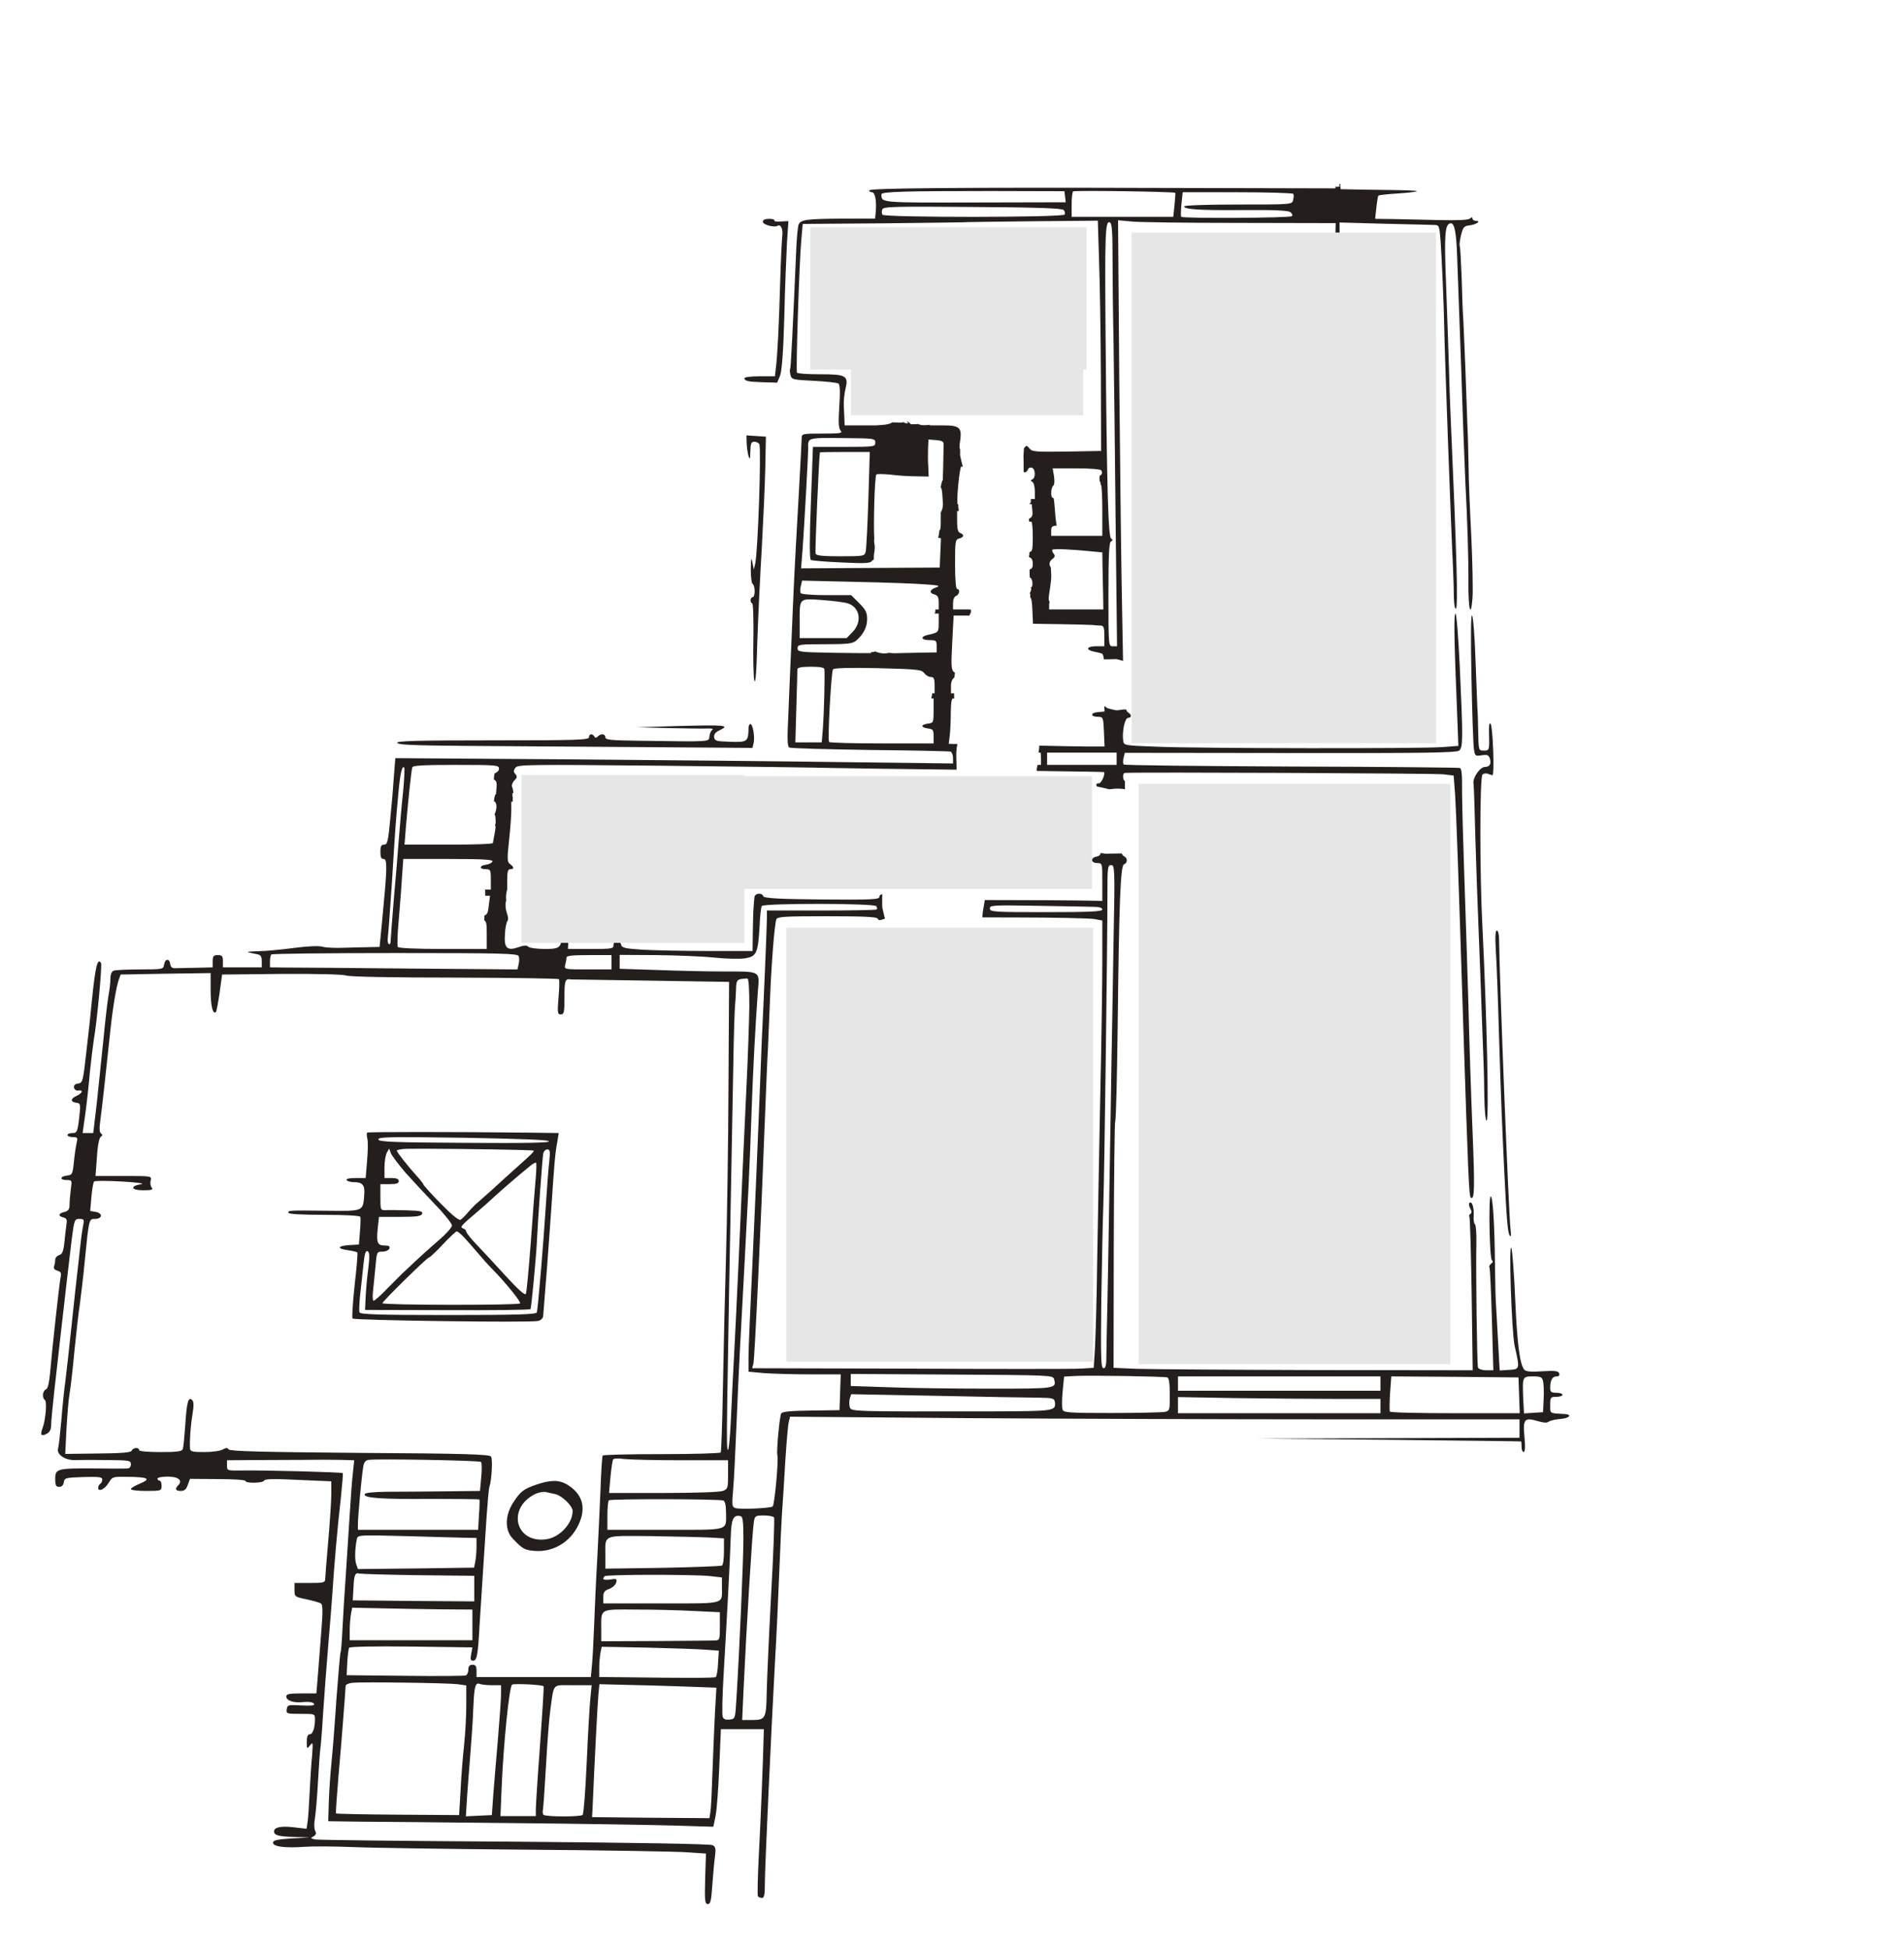 <?xml version="1.0" encoding="UTF-8" standalone="no"?>
<svg
   version="1.0"
   width="931pt"
   height="953pt"
   viewBox="0 0 931 953"
   preserveAspectRatio="xMidYMid meet"
   id="svg24"
   sodipodi:docname="objectmap.svg"
   inkscape:version="1.3.1 (91b66b0783, 2023-11-16)"
   xmlns:inkscape="http://www.inkscape.org/namespaces/inkscape"
   xmlns:sodipodi="http://sodipodi.sourceforge.net/DTD/sodipodi-0.dtd"
   xmlns="http://www.w3.org/2000/svg"
   xmlns:svg="http://www.w3.org/2000/svg">
  <defs
     id="defs24" />
  <sodipodi:namedview
     id="namedview24"
     pagecolor="#ffffff"
     bordercolor="#000000"
     borderopacity="0.25"
     inkscape:showpageshadow="2"
     inkscape:pageopacity="0.0"
     inkscape:pagecheckerboard="0"
     inkscape:deskcolor="#d1d1d1"
     inkscape:document-units="pt"
     inkscape:lockguides="false"
     inkscape:zoom="0.4524222"
     inkscape:cx="437.6443"
     inkscape:cy="482.95596"
     inkscape:window-width="1920"
     inkscape:window-height="1009"
     inkscape:window-x="1912"
     inkscape:window-y="-8"
     inkscape:window-maximized="1"
     inkscape:current-layer="svg24"
     showguides="true" />
  <g
     transform="matrix(0.1,0,0,-0.1,3.5177962e-6,953)"
     fill="#000000"
     stroke="none"
     id="g24"
     style="display:inline;fill:#241f1c">
    <path
       id="path247"
       style="display:inline;fill:#241f1c"
       d="m 6554.18,8631.948 -7.456,-7.456 c 2.272,-1.332 4.5,-2.851 6.768,-4.204 0.545,0.239 0.569,0.262 1.025,0.469 z m -0.689,-11.66 c -2.89,-1.266 -6.756,-2.804 -9.741,-3.325 -4.653,-0.812 -9.24,-0.502 -13.755,0.366 v -8.335 l -826.992,2.007 c -1052.878,3 -1453.008,-0.997 -1453.008,-11.997 0,-5 6.004,-9.009 14.004,-9.009 15,0 22.992,-44.013 18.003,-97.002 l -3.003,-31.992 h -160.005 c -174.978,-1 -203.999,-5.015 -213.999,-29.004 -4,-10 -8.001,-57.003 -11.001,-106.992 -17.989,-418.956 -27,-591.012 -30,-597.012 -3,-4 -1.989,-17.996 1.011,-30.996 6,-23 11.001,-24.004 114.99,-29.004 59,-3 113.004,-8.993 119.004,-12.993 8,-4 9.995,-37.006 4.995,-109.995 -5,-77.989 -3.994,-108 6.006,-120 11,-13 0.985,-15 -89.004,-15 -97.989,0 -101.001,-1.002 -101.001,-22.002 0,-13 -7,-142.014 -15,-288.003 -22,-383.956 -23.995,-440.033 -34.995,-705 -6,-131.989 -12.996,-301.007 -15.996,-375.996 -5,-101.989 -4.005,-138.009 4.995,-144.009 7,-4 184.032,-8.997 393.999,-11.997 209.978,-2 387.995,-5.998 394.995,-7.998 6,-3 12.012,-15.996 12.012,-30.996 v -26.997 l -492.012,5.991 c -270.978,4 -885.045,10.004 -1363.989,14.004 l -871.011,5.991 -6.987,-88.989 c -3,-48.989 -11.003,-144.022 -18.003,-211.011 -10,-107.989 -14,-122.988 -30,-122.988 -14,0 -18.003,-8.01 -18.003,-35.01 0,-26 3.996,-34.995 15.996,-34.995 19,0 17.002,-50.024 -7.998,-307.002 l -11.997,-123.003 -45,-0.996 c -26,0 -82.006,-2.003 -124.995,-3.003 -43,-2 -91.999,0.01 -108.999,5.01 -17.989,5 -71.021,2.994 -140.01,-6.006 -61,-8 -140.001,-15.996 -176.001,-15.996 -36,-1 -56.996,-3.006 -45.996,-6.006 11,-2 29.993,-5.994 42.993,-8.994 16.989,-3 22.002,-10.999 22.002,-33.999 v -30 H 1185 1090.005 v 30 c 0,25 -4.005,30 -25.005,30 -21,0 -25.005,-5 -25.005,-30 v -30 L 960,4797.998 c -43.996,-1 -89.998,-1.992 -101.997,-1.992 -16.998,-1 -24.001,5.987 -26.001,21.987 -3.999,27.989 -26,23.998 -30,-5.991 -2.999,-21 -8.009,-22.002 -116.997,-22.002 -61.993,0 -120.01,-3.006 -129.009,-6.006 -9.999,-4 -15.996,-17.998 -15.996,-37.998 0,-18 -4.006,-56.997 -10.005,-86.997 -5,-29.989 -15.995,-124.015 -23.994,-209.004 -8.999,-84.989 -23.008,-224.013 -32.007,-307.002 l -17.988,-152.988 h -26.001 -26.001 l 12.993,92.988 c 6.999,49.989 17.003,140.021 22.002,200.01 6,59 14.996,133.011 19.995,165 15.998,90.989 41.009,362.993 35.01,372.993 -16.999,29 -28.002,-17.013 -45,-185.991 -5,-55 -16.998,-167.016 -26.997,-250.005 -15.999,-142.989 -18.007,-150.003 -40.005,-153.003 -15.998,-2 -21.995,-9.006 -19.995,-19.995 1.999,-10 10.992,-16.004 20.991,-14.004 25.997,4 19.999,-13.001 -7.998,-26.001 -30.997,-14 -32.004,-29.999 -2.007,-33.999 20.998,-3 22.003,-5 14.004,-75 -7.999,-67.989 -11.005,-72.993 -33.003,-72.993 C 340.995,3990.005 330,3986 330,3980 c 0,-5 12.002,-10.005 26.001,-10.005 23.997,0 25.002,-1.992 18.003,-31.992 -4,-18 -10.008,-60.003 -13.008,-93.003 -5.999,-55.989 -8.005,-60.003 -33.003,-63.003 -35.996,-4 -36.989,-22.002 -1.992,-22.002 25.997,0 26.995,-0.996 19.995,-45.996 -2.999,-26 -5.991,-60 -5.991,-75 0,-22 -6.007,-29.995 -25.005,-34.995 -29.997,-7 -31.992,-19.997 -4.995,-26.997 15.999,-4 19,-11.025 15,-34.014 -2,-15 -7.005,-53.997 -10.005,-86.997 -5,-46 -11.002,-59.003 -26.001,-63.003 -9.999,-3 -18.999,-12.998 -18.999,-22.998 0,-10 -3.006,-24.988 -6.006,-32.988 -3,-9 3.013,-16.01 16.011,-20.01 17.998,-5 20.995,-10.999 15.996,-33.999 -6,-30.989 -41.007,-346.011 -51.006,-465 -5,-51.989 -10.992,-78.002 -20.991,-82.002 -15.999,-6 -19.009,-41.991 -5.01,-50.991 11.999,-7 3.998,-98.014 -11.001,-138.003 -12.998,-34 -5.991,-41.997 21.006,-26.997 13.999,7 21.006,20.997 21.006,41.997 0,16.989 7.001,90.008 15,161.997 7.999,72 22.001,192.012 30,266.001 28.997,254.967 44.002,385.014 56.001,483.003 11.999,92.989 13.991,97.002 36.987,97.002 21.998,0 24.013,-3.004 19.014,-29.004 -3,-15 -9.013,-52.002 -12.012,-82.002 -3,-29.989 -10.001,-90.004 -15,-134.004 -5,-43.989 -19.001,-168.006 -30,-274.995 -10.999,-106.989 -25.001,-229 -30,-270 -6,-41 -14.995,-129.011 -19.995,-195 -5.999,-65.989 -12.997,-128.007 -15.996,-137.007 -8.999,-30 36.007,-59.997 86.001,-56.997 24.998,1 96.005,1 157.998,0 104.988,-1 112.002,-1.991 112.002,-20.991 0,-12 -7.008,-20.01 -17.007,-20.01 -9.999,-1 -82.003,-1 -158.994,0 -184.98,1 -194.004,-0.991 -194.004,-50.991 0,-32 4.001,-39.009 18.999,-39.009 12.999,0 20.998,8.002 22.998,22.002 3,21.989 8.016,23.001 96.006,26.001 75.991,2 91.992,0 91.992,-11.997 0,-8 -3.99,-18.006 -9.99,-21.006 C 485.006,2271.995 480,2263 480,2255 c 0,-22 34.004,-5.999 52.002,26.001 16.999,27.989 19.008,28.993 90,27.993 101.989,-1 118.997,-8.999 63.003,-32.988 -24.997,-10 -45,-22.012 -45,-27.012 0,-5 34.004,-8.994 75,-8.994 72.992,0 75,1.005 75,25.005 0,14 -4.006,24.99 -10.005,24.99 -5,0 -10.005,5.005 -10.005,10.005 0,6 23.013,10.005 50.01,10.005 52.994,0 74.989,-19.019 50.991,-43.008 -16.998,-17 -12.99,-26.997 13.008,-26.997 17.998,0 27,8.004 33.999,29.004 l 11.001,30 135,-1.011 c 74.989,0 135.996,-3.994 135.996,-8.994 0,-13 88.007,-10.993 92.007,2.007 3,8 52.007,8.988 165.996,2.988 L 1620,2287.007 v -61.011 c 0,-34 -7,-137.002 -15,-230.991 -8,-92.989 -15,-178.002 -15,-187.002 0,-16 -10.011,-18.003 -75,-18.003 h -75 v -33.999 c 0,-33 1.015,-33.996 59.004,-45.996 32,-7 63.99,-16.01 69.99,-20.01 10,-6 10.011,-39.007 1.011,-150.996 -6,-78.989 -14.007,-177.013 -17.007,-217.002 L 1547.007,1250 h -73.008 c -59.989,0 -74.004,-3 -74.004,-15 0,-21 37.001,-32.997 86.001,-26.997 26,2 43.999,-0.998 48.999,-7.998 6,-9 -8.996,-11.009 -60.996,-9.009 -64.989,4 -68.997,2.99 -71.997,-18.999 -3,-21 0,-22.002 67.002,-22.002 70.989,0 71.001,0 71.001,-26.997 0,-42.989 -11.001,-72.993 -26.001,-72.993 -9,0 -14.004,-12.002 -14.004,-37.002 0,-34.993 0.996,-36.005 15.996,-17.007 14,18 15.005,13.998 10.005,-50.991 -4,-37.996 -8.997,-119.007 -11.997,-180 -3,-59.993 -7.005,-125 -10.005,-142.998 l -4.995,-34.014 -59.004,7.002 c -64.989,7.999 -100.005,1.003 -100.005,-19.995 0,-18.998 23.019,-24.997 103.008,-26.997 l 71.997,-2.007 -90,-4.995 c -70.989,-5 -90,-9.007 -90,-21.006 0,-18.998 56.006,-26.994 154.995,-19.995 41,3 143.011,2.003 225,-0.996 82.989,-4 467.044,-10.008 855,-13.008 387.956,-2.999 745.019,-8.993 793.008,-12.993 l 89.004,-6.006 -4.014,-123.999 c -3,-107.989 -0.992,-123.003 13.008,-123.003 13,0 17.002,17.016 22.002,92.007 4,50.994 8.993,113.998 12.993,139.995 5,38.996 3.003,48.001 -11.997,56.001 -12,5.999 -364.061,12.008 -968.994,17.007 -522.944,3 -961,8.001 -975,11.001 -22,4.999 -23.002,7.001 -7.002,15 12,6.999 14.998,14.998 7.998,26.997 -5,9.999 -5.996,36.994 -0.996,61.992 4,24.997 11,106.008 15,180 4,73.991 9.001,144.011 11.001,155.01 2,10.999 8.989,92.011 13.989,180 6,87.989 17.005,237.011 25.005,330 8,93.989 16.995,206.001 19.995,249.99 9,142.989 26.001,337.026 41.001,464.004 7,69 12.005,125.998 10.005,127.998 -5,5 -398.019,15.008 -493.008,13.008 -72,-1 -72.993,-1.006 -72.993,23.994 V 2390 l 138.003,0.996 c 75,0 184.003,1.011 241.992,1.011 58,1 135.998,1 172.998,0 l 69.009,-2.007 -6.006,-56.997 c -4,-31.989 -10.996,-125.019 -15.996,-208.008 -5,-81.989 -13.999,-215.001 -18.999,-294.99 -6,-79.989 -12.996,-196.014 -15.996,-258.003 -3,-63 -7.005,-117.007 -10.005,-122.007 -2,-4 -10.995,-106.999 -19.995,-227.988 -8,-121.978 -19.009,-261.014 -24.009,-309.009 -5,-47.996 -10.993,-133.004 -12.993,-187.998 L 1605,624.995 l 150,-1.992 c 82.989,0 418.038,-4.003 745.005,-7.002 326.967,-3 683.008,-8.998 791.997,-11.997 l 195.996,-6.006 11.001,52.998 c 6,29.997 14.003,137.015 18.003,239.004 l 7.998,184.995 h 105 105 L 3734.004,1040 c -2,-97.989 -15.009,-426.018 -24.009,-588.999 -5,-100.989 -6.999,-188.008 -3.999,-193.008 3,-3.999 12.01,-7.998 20.01,-7.998 10.989,0 13.989,16.011 13.989,74.004 0,73.992 31.01,744.034 50.01,1091.001 6,98.989 14.995,288.011 19.995,420 5,131.989 12,274 15,315 3,41 10,149.015 15,239.004 6,90.989 13.007,176.005 17.007,188.994 l 5.991,25.005 855.996,-7.002 c 470.956,-3 1273.071,-6.006 1784.004,-6.006 h 926.997 v -45 -45 l -637.002,-1.992 -637.998,-2.007 640.005,-5.991 c 351.956,-4 640.993,-6.998 642.993,-7.998 1,-1 2.007,-13.012 2.007,-27.012 0,-14 5.005,-24.99 10.005,-24.99 7,0 8.999,25 3.999,75 -8,86.989 0,95.996 67.002,75.996 26.989,-8 43.987,-9.007 51.987,-2.007 7,5 33.012,11.008 57.012,13.008 42.989,3 60.002,20.994 22.002,23.994 -76.989,4 -72.012,1.004 -72.012,44.004 0,38 2,40.005 30,40.005 17,0 30,4.99 30,9.99 0,6 -13,10.005 -30,10.005 -25,0 -30,4.005 -30,23.994 0,37 10.011,56.001 31.011,56.001 11.989,0 15.993,5 12.993,15 -5,12 -21.005,14.005 -83.994,10.005 -55,-4 -80.012,-0.991 -87.012,7.998 -22,27 -34.989,132.019 -43.989,341.997 -5,120.989 -14.003,234.005 -18.003,250.005 -15,51.989 0,-404.016 15,-475.005 26,-114.989 26.003,-114.993 -26.997,-117.993 l -46.011,-3.003 -7.998,142.998 c -4,78.989 -8.99,159.008 -9.99,178.008 -2,19 -4.01,107.011 -5.01,195 -2,195.978 -9.991,334.995 -20.991,334.995 -11,0 -6.009,-303.997 5.991,-311.997 6,-5 5.001,-11.007 -3.999,-17.007 -7,-5 -10.998,-13.003 -7.998,-18.003 3,-4 7.997,-120.018 11.997,-255.996 l 7.002,-247.002 h -34.995 c -19,0 -37.005,6.008 -40.005,13.008 -5,14 -10.998,476.005 -7.998,608.994 1,46.989 -2.002,89.007 -7.002,92.007 -5,3 -7.991,22.989 -5.991,43.989 2,38.989 -9.006,72 -21.006,60 -4,-3 -2.001,-14.997 3.999,-26.997 8,-13 7.996,-22.001 0.996,-26.001 -6,-4 -7.995,-10 -4.995,-15 3,-5 8.001,-176.017 11.001,-379.995 l 4.995,-370.005 -762.993,1.011 c -419.956,1 -815.009,3.991 -877.998,5.991 L 5445,2842.007 5445.996,3440 c 1,328.967 4.002,602.002 7.002,607.002 4,5.989 8.997,212.016 11.997,458.994 7,622.933 14.011,791.003 31.011,798.003 18.989,7 17.989,32.005 -1.011,40.005 -4.318,1.57 -7.296,6.241 -9.639,13.154 -26.525,-0.208 -52.914,-1.001 -79.497,-1.348 -6.819,0.929 -15.251,1.959 -23.511,3.252 -3.298,-11.018 -8.577,-15.449 -19.351,-17.065 -31.989,-5 -29.993,-31.992 2.007,-31.992 25,0 24.99,-1.007 24.99,-92.007 v -93.003 l -106.992,2.007 c -59.989,1 -234.019,1.992 -386.997,1.992 l -80.684,0.293 c -3.963,-28.36 -11.118,-56.915 -11.865,-84.829 L 4965,5044.004 c 192.978,0 366.993,-3.998 387.993,-7.998 l 37.002,-7.002 v -191.997 c 0,-105.989 -3.99,-403.04 -9.99,-662.007 -5,-257.967 -12,-621.027 -15,-805.005 -2,-183.978 -8.001,-378.997 -11.001,-431.997 l -6.006,-95.991 -67.002,-4.014 c -36,-2 -412.046,-2 -834.99,0 l -768.003,2.007 5.991,22.998 c 6,22 36.001,659.058 56.001,1192.002 6,148.989 12,304.018 15,347.007 2,42 6.005,150.011 10.005,240 7,177.989 21.996,367.988 30.996,392.988 5,13 39.031,15 249.009,15 179.978,0 244.002,-2.997 247.002,-11.997 3,-8.989 10.999,-8.989 33.999,0 0.295,0.124 1.286,0.156 1.597,0.278 -1.19,3.516 -2.375,7.037 -3.208,10.649 -11.559,50.113 -10.693,36.804 -10.693,66.269 v 43.023 c -7.402,-1.694 -13.696,-5.582 -13.696,-13.213 0,-13 -35.045,-15.008 -282.012,-13.008 -213.978,2 -281.996,5.996 -285.996,15.996 -6,18.989 -41.993,15.005 -42.993,-4.995 -1,-9.989 -2.999,-31.003 -3.999,-48.003 -2,-16 -2.999,-71.992 -3.999,-121.992 L 3679.995,4880 h -212.988 c -117.978,0 -261.021,3.006 -320.01,6.006 -90.989,6 -106.006,8.99 -109.995,24.99 -7,26 -37.002,24.004 -37.002,-0.996 0,-19 -7.017,-19.995 -111.006,-19.995 h -111.987 l 2.959,54.8 c -10.967,-10.926 -21.861,-20.868 -25.561,-20.962 -3.334,-0.085 -6.661,0 -9.99,0.19 -7.131,-30.718 -25.152,-34.028 -78.413,-34.028 -40,0 -76.998,5.001 -82.998,11.001 -8,8 -21.007,6.993 -47.007,-2.007 -56,-20 -72.002,-4.993 -67.002,62.007 1,29.989 7.012,58.995 12.012,64.995 5,6 3.997,23.001 -3.003,41.001 -6,15.989 -7.999,41.001 -3.999,56.001 0.417,1.833 1.095,2.874 1.567,4.468 -0.304,1.76 -0.577,3.525 -0.762,5.303 -1.725,16.559 1.251,33.184 5.186,49.629 v 45.601 c 0,40 4,52.002 15,52.002 20,0 19.004,9.99 -0.996,24.99 -14,10 -14.995,23.02 -4.995,114.009 6,56 11.001,122.001 11.001,146.001 v 45 h 7.031 c -0.013,3.775 -0.09,7.548 -0.073,11.323 0.031,0.635 0.303,7.771 0.542,8.057 0.195,0.233 0.359,-0.541 0.644,-0.645 0.146,-0.053 -0.077,0.303 -0.117,0.454 -0.819,2.756 -1.682,5.504 -2.446,8.276 -0.235,0.853 0,1.766 0,2.651 v 12.085 h 5.024 c -0.045,0.357 -0.615,0.407 -0.615,0.791 0,8 -2.991,22.011 -5.991,30 -3,8 2.001,21.996 11.001,30.996 14,13 14.995,19.011 4.995,31.011 -10,12 -10.004,17.992 0.996,31.992 6.5,7.5 24.006,11.253 120.381,12.378 96.364,1.125 271.661,-0.369 593.628,-3.369 384.956,-4 759.006,-9.001 829.995,-11.001 60.387,-1.678 340.095,-5.069 612.363,-8.394 0.315,35.383 -3.931,70.798 0.425,106.084 1.29,6.226 2.431,12.485 3.677,18.721 -0.051,0.235 -0.11,0.468 -0.161,0.703 l -42.305,0.879 4.995,41.001 c 3,23 5.01,72.998 5.01,112.998 1,52.989 3.989,70.998 13.989,67.998 0.214,-0.071 2.907,-0.275 3.208,-0.351 -0.779,4.03 -0.967,9.002 -0.82,16.933 0.051,2.789 -0.165,5.618 -0.205,8.423 H 4650 v 34.995 c 0,21.056 5.853,35.242 16.846,42.598 0.706,6.661 1.392,13.309 1.904,19.922 l 3.076,-0.381 c -1.997,1.723 -1.638,2.43 -4.819,4.863 -15.989,12 -17.001,26.023 -11.001,146.001 l 6.987,131.997 h 74.004 c 1.502,0 1.573,0.161 3.018,0.161 1.334,3.106 2.614,6.232 4.131,9.258 0.721,1.437 2.298,4.215 3.281,6.167 v 13.799 c -5.279,0.071 -6.212,0.615 -12.422,0.615 h -75 v 30 c 0,18 6,33.006 15,36.006 17,7 20.995,33.999 4.995,33.999 -6,0 -10.005,47.007 -10.005,120.996 0,111.989 1.01,121.006 20.01,126.006 24,5.989 25.995,18.997 4.995,26.997 -11,4 -15,20.001 -15,56.001 v 51.006 l 7.793,-0.337 c -0.142,1.016 -0.267,2.282 -0.425,4.189 -0.088,1.056 0.13,2.123 0.22,3.179 0.022,0.262 -0.019,0.945 0.073,0.938 -1.177,5.188 -1.836,9.74 -1.787,15.102 0.02,1.957 -0.172,3.934 0.088,5.874 -0.214,0.995 -0.355,1.785 -0.439,3.794 -0.448,0.096 -2.448,0.141 -2.52,0.249 -8,8 9.003,186.006 18.003,186.006 1.56,0 3.687,-2.264 5.742,-4.585 0.138,1.665 0.279,3.335 0.469,4.995 -2.411,8.685 -4.264,17.373 -6.606,25.811 -1.979,9.109 -4.27,18.165 -5.947,27.334 -0.571,3.123 0,6.347 0,9.521 v 20.654 c -4.146,4.873 -3.706,15.999 0.337,42.275 9,62.989 -3.009,73.989 -82.998,73.989 h -64.995 l 0.161,2.549 c -10.177,-0.873 -12.242,-1.132 -24.331,-1.435 -1.592,-0.04 -12.215,-0.173 -15.249,0.278 -8.221,1.223 -9.431,2.024 -17.095,4.688 -1.402,0.48 -2.769,1.069 -4.204,1.436 -0.437,0.112 1.423,-0.782 0.264,-0.923 -2.609,-0.317 -5.242,-0.408 -7.866,-0.557 -8.28,-0.47 -8.935,-0.421 -16.699,-0.557 -17.781,0.088 0.183,-0.152 -27.1,14.941 -0.121,0.067 -0.21,0.104 -0.293,0.132 -0.08,0 -0.168,0.01 -0.249,0.015 -0.527,-0.358 3.212,-4.976 4.6,-6.738 2.386,-3.031 4.612,-1.793 1.421,-2.886 -6.828,-1.322 -13.607,0.251 -20.2,1.919 l 0.835,3.325 c -5.345,-1.873 -12.753,-2.515 -17.139,-2.49 -13.554,0.075 -27.11,0.469 -40.649,1.113 -2.094,-1.417 -4.589,-2.552 -6.65,-3.765 -6.964,-4.097 -20.915,-6.051 -27.92,-7.456 -2.642,-0.232 -36.704,-3.321 -38.174,-3.032 -0.158,0.031 -0.311,0.085 -0.469,0.117 v -0.674 h -79.995 -80.01 l -0.996,28.008 c -1,15 -2.003,45.002 -3.003,67.002 -1,22 1.998,59.013 7.998,82.002 16,66 3.994,72.993 -124.995,72.993 -58.989,0 -110.002,3.009 -112.002,7.998 -6,9 11.006,538.018 21.006,647.007 l 7.002,79.995 390,3.003 c 214.978,2 390.992,4.995 391.992,4.995 1,1 150.007,2.995 330.996,4.995 l 330,3.003 6.006,-192.993 c 4,-105.989 7.994,-359.02 8.994,-562.998 L 5384.004,7325 5216.001,7321.997 c -150.989,-2 -170.007,-1 -182.007,15 -12.5,16.36 -15.195,16.122 -26.938,1.89 -1.095,-14.816 -2.4,-30.659 -2.505,-38.467 0.736,-22.63 0.966,-45.244 0.791,-67.881 0.07,-3.157 -0.057,-6.395 -0.029,-9.58 6.132,-4.726 15.971,-1.746 20.684,11.045 3,8 12.01,11.994 20.01,8.994 16.989,-5.989 18.992,-48.997 1.992,-56.997 -9.989,-5 -9.989,-6.997 0,-11.997 6,-3 11.997,-23 11.997,-45 v -39.009 h -19.526 v -11.001 -2.93 c 0,-0.549 0.323,-1.199 0,-1.641 -2.4,-3.254 -5.022,-6.338 -7.646,-9.419 h 2.783 c 0.669,0.478 1.338,0.957 2.007,1.435 0.276,0.544 0.79,2.251 0.82,1.641 0.048,-1.031 -0.157,-2.055 -0.366,-3.076 h 6.929 l 3.003,-33.003 c 2.686,-23.278 -1.895,-31.582 -16.172,-38.203 0.01,-3.691 -0.366,-7.421 -0.249,-11.104 0.041,0.075 0.091,0.1 0.176,0.059 0.727,-0.403 0.569,-1.562 0.747,-2.373 0.066,-0.303 0.133,-0.603 0.19,-0.908 3.833,-0.04 4.896,-1.302 10.312,-0.469 4,0 7.002,-33.004 7.002,-74.004 0,-61.51 -2.28,-72.528 -15.923,-74.18 -0.171,-0.891 -0.344,-1.777 -0.483,-2.681 -0.082,-0.534 -0.036,-1.645 -0.029,-2.329 0.189,-3.615 0.25,-2.867 -0.674,-7.148 -0.03,-0.204 -0.133,-0.411 -0.102,-0.615 0.017,-0.114 0.052,0.232 0.132,0.322 0.243,0.279 0.197,-0.732 0.146,-1.099 -0.773,-5.423 -0.883,-5.71 -1.758,-9.492 -0.01,-0.571 0.028,-1.145 -0.015,-1.714 13.585,-4.323 18.706,-13.986 18.706,-35.068 0,-16.904 -5.587,-22.711 -15.396,-25.855 v -30.806 c 4.421,-0.034 0.681,-3.175 -1.245,-5.801 7.709,-4.204 13.127,-10.469 14.634,-25.532 1.861,-19.228 -2.354,-24.964 -10.591,-27.832 h 4.526 c 0,-6.944 0.344,-6.278 -1.011,-13.125 -0.249,-1.259 -0.5,-2.543 -1.011,-3.721 -2.174,-5.01 -2.557,-5.403 -3.252,-6.328 -0.082,-1.394 -0.218,-2.297 -0.41,-0.63 -0.113,-0.181 -0.315,-0.521 -0.498,-0.82 -0.147,-1.073 -0.295,-2.143 -0.469,-3.208 h 2.256 v -17.637 c 6.615,-7.312 8.658,-22.684 10.459,-61.699 l 3.003,-67.998 131.997,-2.007 c 73,-1 143.002,-2.999 157.002,-3.999 14,-1 32.993,-3.003 42.993,-3.003 14,-1 17.007,-10.002 17.007,-50.991 v -50.01 h -40.005 c -45.989,0 -53.986,-17.001 -11.997,-26.001 15,-3 33.005,-6.99 40.005,-9.99 4.99,-1.248 7.865,-12.584 9.741,-28.184 8.391,0.132 16.785,0.213 25.166,0.454 8.608,0.248 17.227,0.472 25.84,0.644 3.715,0.08 7.509,0.859 11.148,0.103 10.677,-2.218 21.011,-5.811 31.494,-8.818 l -4.394,239.795 c -4,179.989 -10.004,684.057 -14.004,1121.001 l -5.991,794.004 63.999,-6.006 c 34.989,-4 275.035,-7.002 532.002,-7.002 l 468.003,-0.996 -1.011,-52.002 c -3,-80.989 -1.002,-106.992 7.998,-106.992 14,0 33.002,63 22.002,73.989 -6,6 -9.99,27.999 -9.99,48.999 v 39.009 l 217.998,-6.006 c 118.989,-3 229.003,-4.991 243.003,-5.991 25.989,0 26.988,-2.007 32.988,-77.007 5,-62.989 17.003,-337.009 18.003,-427.998 2,-120.989 32.008,-957.017 43.008,-1174.995 2,-47 3.999,-110.998 3.999,-142.998 1,-31.989 4.99,-56.013 9.99,-53.013 11,7 4.006,262.079 -23.994,896.001 -3,63 -8.005,189.016 -10.005,280.005 -3,90.989 -8.989,274.029 -13.989,407.007 -10,246.978 -6.009,295.996 20.991,300.996 20,4 29.003,-43.019 33.003,-163.008 2,-48.989 6.005,-173.006 10.005,-274.995 8,-216.978 10.999,-302.028 18.999,-544.995 4,-98.989 9.001,-225.016 11.001,-280.005 10,-184.978 16,-379.012 15,-491.001 -1,-132.978 11.995,-182.988 19.995,-78.999 3,39 -0.01,177.02 -6.006,307.998 -7,130.989 -12.993,281.995 -12.993,334.995 -1,52.989 -3.006,147.012 -6.006,207.012 -2,60.989 -6.99,187.001 -9.99,279.99 C 7160.994,7828.974 7157,7934 7155,7970 c -3,36 -5.998,129.012 -7.998,206.001 -3,77.989 -7.009,146 -9.009,150 -3,5 0.01,28.994 6.006,53.994 10,40 15.001,45.003 41.001,48.003 33,4 60.007,22.002 32.007,22.002 -9,0 -17.007,5.001 -17.007,11.001 0,8 -3.993,8 -12.993,0 -9,-7 -61.014,-9.002 -153.003,-7.002 -75.989,2 -177,3.995 -225,4.995 l -85.005,1.011 6.006,54.99 c 3,30 7.99,56.004 9.99,59.004 3,2 45.01,7.005 93.999,10.005 49,3 91.999,8.001 93.999,11.001 3,3 -57,4.991 -133.989,5.991 -75.989,1 -161.009,2.003 -189.009,3.003 l -49.995,0.996 -0.425,13.726 c -1.936,0.083 -4.199,0.334 -0.835,1.26 0.089,0.05 0.046,0.025 0.132,0.073 -0.128,0.075 -0.253,0.158 -0.381,0.234 z m 0.381,-0.234 c 0.224,-0.131 0.45,-0.254 0.674,-0.381 l -0.015,0.747 c -0.273,-0.153 -0.338,-0.186 -0.659,-0.366 z M 5035.752,6630.547 c 0.01,0.044 0.01,0.088 0.015,0.132 -0.217,-0.352 -0.458,-0.775 -0.762,-1.318 -0.025,-0.045 -0.017,-0.05 -0.029,-0.073 0.128,0.198 0.454,0.731 0.776,1.26 z m 0.015,0.132 c 0.401,0.65 0.657,1.004 0.894,1.318 0.106,1.798 0.121,4.434 -0.059,3.647 -0.361,-1.634 -0.606,-3.301 -0.835,-4.966 z M 4845,8596.001 l 360,-0.996 3.003,-27.012 3.003,-26.997 L 4766.997,8540 c -468.956,-1 -457.002,-1.995 -457.002,40.005 0,13 119.049,15.996 535.005,15.996 z m 652.002,-0.996 c 123.228,-1.75 246.505,-4.998 250.005,-7.998 1,-2 -1.014,-28 -4.014,-60 l -5.991,-57.012 h -247.998 -249.009 v 58.008 c 0,32 3.002,61.991 7.002,65.991 3.5,3 126.766,2.761 250.005,1.011 z m 285.996,-5.01 h 268.008 c 146.978,0 269.988,-3.998 272.988,-7.998 3,-5 2.004,-18 -0.996,-30 -4.989,-22 -7.026,-22.002 -269.004,-22.002 -146.978,0 -263.994,-3.994 -263.994,-8.994 0,-15 76.027,-20.003 293.994,-18.003 145.989,1 214.011,-2.005 225,-10.005 9,-6 12.013,-14.995 8.013,-19.995 -9,-8.989 -532.011,-12.003 -541.011,-3.003 -3,3 -1.989,31.014 1.011,63.003 z m -1390.371,-71.616 c 61.614,1.625 170.399,1.119 361.377,-0.381 313.967,-2 437.997,-6 446.997,-15 6,-5.989 7.995,-16.002 4.995,-22.002 -10,-15 -881.991,-14.996 -890.991,-0.996 -4,6 -4.011,18.001 -1.011,26.001 2.5,7 17.008,10.753 78.633,12.378 z m -631.626,-58.374 c -20,0 -30.996,-5.004 -30.996,-14.004 0,-15 55.997,-29.995 71.997,-19.995 C 3818.002,8436.006 3830,8408 3825,8375 c -2,-16 -7.005,-115.005 -10.005,-220.005 -6,-211 -12.991,-357.992 -20.991,-421.992 l -5.01,-43.008 h -75 c -41,0 -73.989,-3.994 -73.989,-8.994 0,-14 18.988,-17.995 92.988,-19.995 l 67.002,-2.007 14.004,33.003 c 9,23 16.006,111.003 21.006,288.003 3,140 9.993,302.992 12.993,361.992 l 7.002,107.007 -37.002,-2.007 c -20,-2 -33.992,1.01 -31.992,5.01 3,5 -9.005,7.998 -25.005,7.998 z m 1665,-17.007 c 11,-3.989 14.004,-40.013 14.004,-172.002 0,-90.989 1.995,-281.007 4.995,-420.996 2,-139.989 7.005,-531.03 10.005,-866.997 l 7.002,-613.008 h -21.006 c -21,0 -21.006,4.037 -21.006,254.004 0,193.978 3.008,255.999 13.008,258.999 9,4 9,7.004 0,14.004 -14,9.989 -20.997,239.081 -26.997,991.992 -4,489.956 -2.005,563.004 19.995,554.004 z m -1776.006,-1042.002 1.011,-37.998 c 1,-21 4.994,-49.003 8.994,-63.003 7,-20 7.994,-16.002 8.994,22.998 1,39 4.01,47.007 20.01,47.007 10,0 20.994,-5.997 23.994,-11.997 10,-28 -6.995,-523.008 -19.995,-583.008 l -7.002,-30 -7.002,35.01 c -5,28 -6.998,20.993 -7.998,-32.007 0,-37 3.994,-69.993 8.994,-72.993 6,-3 10.005,-19.006 10.005,-36.006 0,-16 -4.005,-29.004 -10.005,-29.004 -5,0 -9.99,-7 -9.99,-15 0,-8 3.998,-15 7.998,-15 5,0 6.991,-74.992 5.991,-166.992 -2,-93 -9e-4,-186.008 3.999,-208.008 6,-27 11,34.01 15,185.01 4,124 14.002,330.99 22.002,459.99 7,129 15.007,305 17.007,390 l 3.003,155.01 -47.007,2.988 z m 371.338,-12.627 c 23.922,0.5 55.922,0.134 98.672,-0.366 154.978,-1 159.99,-2.002 159.99,-22.002 0,-20 -4.003,-21.006 -151.992,-21.006 H 3975 l -10.005,-272.988 c -7,-178.978 -7,-276.016 0,-280.005 5,-3 73.011,-8.997 150,-11.997 113.989,-6 142.008,-3.998 148.008,7.002 2.132,3.412 5.685,5.261 9.741,6.445 -0.055,0.791 -0.133,1.58 -0.176,2.373 -0.062,1.983 -0.046,3.965 0.044,5.947 0.06,1.839 0.135,3.683 0.205,5.522 0.082,1.937 0.163,3.865 0.278,5.801 0.13,2.065 0.31,4.126 0.542,6.182 0.205,1.867 0.422,3.745 0.644,5.61 0.22,1.723 0.468,3.441 0.747,5.156 0.236,1.589 0.514,3.161 0.776,4.746 0.229,1.591 0.442,3.193 0.63,4.79 0.179,1.533 0.347,3.061 0.469,4.6 0.107,1.54 0.117,3.086 0.146,4.629 0.036,1.683 0.067,3.371 0.117,5.054 0.04,1.422 0.089,2.84 0.059,4.263 -0.015,1.116 -0.061,2.23 -0.191,3.34 -0.169,1.387 -0.352,2.78 -0.571,4.16 -0.259,1.608 -0.55,3.211 -0.806,4.819 -0.29,1.76 -0.594,3.513 -0.776,5.288 -0.197,1.662 -0.374,3.325 -0.483,4.995 -0.11,1.334 -0.194,2.661 -0.234,3.999 -0.033,0.867 -0.038,1.74 -0.029,2.607 0.032,3.363 0.327,6.371 0.82,9.053 -4.413,63.87 1.345,299.683 10.049,313.608 2,3 33.997,3.004 71.997,-0.996 36.989,-5 93.991,-7.998 125.991,-7.998 l 58.008,-0.996 -2.007,47.988 c -2,25.989 -1.996,66 -0.996,90 l 2.007,43.008 37.998,-3.003 c 31,-3 36.991,-7.016 35.991,-25.005 0,-13 -0.992,-56.998 -1.992,-97.998 l -2.007,-75 h -3.12 c -0.401,-2.031 -0.858,-4.112 -1.435,-6.284 -0.48,-1.808 -0.948,-3.609 -1.362,-5.434 -0.656,-2.911 -1.304,-5.831 -1.875,-8.76 -0.545,-3.8 -1.502,-7.495 -2.666,-11.133 5.064,-6.364 6.939,-17.466 8.467,-40.386 l 3.003,-48.003 h -0.996 c -0.157,-3.57 -0.477,-7.131 -0.923,-10.679 -1.038,-8.629 -4.453,-16.588 -8.525,-24.17 -0.196,-0.356 -0.366,-0.725 -0.557,-1.084 V 6980 c 0,-28.666 -1.087,-40.089 -7.178,-45.308 -0.082,-1.101 -0.121,-2.048 -0.22,-3.208 -0.18,-2.117 -0.347,-4.241 -0.542,-6.357 -0.448,-4.871 -1.443,-9.655 -2.476,-14.429 -0.717,-3.311 -1.49,-6.495 -2.3,-9.609 l 13.711,-3.091 -3.003,-71.001 -3.003,-71.997 -338.994,-2.007 -338.994,-1.992 6.987,86.997 c 9,120.989 28.008,472.002 28.008,502.002 -1.5,37.5 -2.424,46.869 69.331,48.369 z m 109.673,-68.364 h 121.992 l -7.002,-232.002 c -4,-127.978 -9.993,-243 -12.993,-255 -5,-21.989 -9.014,-22.998 -123.003,-22.998 -84.989,0 -119.007,3.004 -122.007,12.993 -4,8 17.006,475.011 21.006,495 1,1 56.007,2.007 122.007,2.007 z m 1016.001,-80.01 h 115.986 c 65.989,0 118.007,-3.99 122.007,-9.99 7.436,-11.897 1.009,-24.813 -8.101,-25.357 0.037,-2.115 -0.033,-4.363 -0.249,-6.753 -0.305,-3.368 -0.687,-7.538 -0.908,-11.235 l 1.699,-0.571 c -0.472,-1.579 -0.959,-3.151 -1.421,-4.731 0.01,-0.073 0.021,-0.146 0.029,-0.22 v -1.245 c 2.259,-2.811 3.939,-6.542 4.805,-9.521 0.619,-2.133 0.666,-4.395 0.996,-6.592 -0.022,-1.522 0,-3.04 0.015,-4.556 0.228,0.121 1.003,0.751 1.128,0.776 4,0 7.002,-56.006 7.002,-124.995 V 6909.995 H 5265 5140.005 V 6935 c 0,19.986 5.604,24.169 26.719,24.565 -0.186,1.095 -0.36,2.198 -0.571,3.281 -1.046,6.356 -1.977,12.731 -2.827,19.116 -0.901,6.574 -1.838,13.14 -2.476,19.746 -0.601,6.371 -1.032,12.757 -1.406,19.145 -0.404,5.547 -0.88,11.088 -1.392,16.626 -0.48,5.554 -0.898,11.102 -1.392,16.655 -0.393,5.241 -0.802,10.49 -1.348,15.718 -0.516,4.854 -1.083,9.699 -1.772,14.531 -0.411,2.988 -0.833,5.976 -1.245,8.965 -8.763,3.148 -12.29,9.409 -12.29,25.649 0,17 4.99,33.006 9.99,36.006 6,4 6.999,22.996 3.999,45.996 z m 60.498,-395.991 c 35.239,-1.5 81.988,-5.005 130.488,-10.005 l 52.002,-4.995 1.011,-71.997 c 1,-39.989 1.988,-102.025 2.988,-139.014 l 1.011,-67.998 H 5262.993 5130 V 6575 c 0,6.202 1.728,8.048 2.739,11.367 -0.346,0.404 -0.703,0.797 -1.011,1.23 -3.383,4.766 -4.036,10.956 -3.867,16.611 0.235,5.489 0.622,10.976 1.377,16.421 0.694,5.164 1.483,10.317 2.358,15.454 0.877,5.204 1.745,10.399 2.446,15.63 0.788,5.305 1.531,10.624 2.153,15.952 0.628,5.302 1.315,10.589 1.919,15.894 0.613,5.143 1.232,10.285 1.582,15.454 0.303,4.399 0.522,8.803 0.542,13.213 0,4.126 0.018,8.256 -0.205,12.378 -0.188,3.999 -0.523,7.979 -0.864,11.968 -0.291,3.727 -0.447,7.456 -0.586,11.191 -0.127,2.568 -0.268,5.147 -0.469,7.705 -9.487,12.034 -8.947,28.805 6.885,40.532 14,10 14.991,17.008 7.002,26.997 -7,8 -9.006,15.999 -6.006,18.999 2.5,3 26.259,3.507 61.509,2.007 z M 3922.002,6691.001 l 256.992,-6.006 c 140.989,-3 294.012,-7.997 341.001,-11.997 70.989,-4.989 80.008,-7 58.008,-15 -32.989,-10.989 -35.998,-27.995 -7.998,-34.995 15,-4 19.995,-14.009 19.995,-39.009 v -33.999 h -15.864 c -1.843,-14.636 0.018,-14.105 -4.922,-19.995 H 4590 v -45 c 0,-47 -1.002,-48.004 -52.002,-59.004 -39.989,-9 -34.998,-26.001 7.002,-26.001 32,0 34.995,-2 34.995,-30 v -30 l -67.002,-0.996 c -38,-1 -98.011,-2.003 -135,-3.003 -17.338,-0.456 -19.108,1.228 -31.025,1.831 -16.75,-4.089 -31.563,-3.901 -49.468,0.513 -6.534,1.765 -12.675,4.222 -18.779,6.738 -4.921,-2.918 -11.766,-4.458 -20.361,-3.647 0.247,-0.794 1.641,-4.26 1.641,-4.424 0,-1 -81.011,-1.004 -180,0.996 -170.978,3 -180,4.002 -180,22.002 0,19 8.004,19.995 132.993,19.995 112.989,0 137.025,3.003 154.014,18.003 36,32 52.998,66.011 52.998,105 0,32 -7.009,46.003 -39.009,78.003 L 4162.002,6620 h -120 c -67,0 -123.002,4.005 -127.002,10.005 -3,5 -3.004,20.995 0.996,34.995 z m 33.135,-91.611 c 15.797,0.359 37.109,-1.384 65.859,-3.384 53.989,-4 112.013,-11.007 127.002,-17.007 57,-20 68.002,-89.014 22.002,-138.003 L 4140,6410 h -115.005 -114.99 v 78.999 c 0,89.239 -2.248,109.312 45.132,110.391 z m 560.215,-3.559 c 0.092,-1.6 0.153,-3.204 0.234,-4.805 -0.11,1.579 0.955,3.434 -0.234,4.805 z M 7117.002,6530 c -9,0 -7.006,-131.03 8.994,-516.006 l 5.01,-131.001 -78.003,-5.991 c -98.992,-8 -1184.019,-7.008 -1398.003,1.992 -158.984,6 -159.993,6.008 -162.993,30 -6,43 7.994,111.006 23.994,111.006 19,0 17.993,16.993 -2.007,27.993 -2.959,1.777 -5.11,8.178 -7.544,12.964 -3.335,0.063 -6.67,0.145 -10.005,0.191 -10.88,-0.586 -29.751,-5.002 -38.95,-3.794 -14.255,1.872 -28.23,5.726 -41.982,9.917 -2.892,0.881 -5.342,2.994 -7.471,5.142 -0.715,0.721 1.994,-0.421 2.988,-0.63 -4.513,2.239 -8.138,3.926 -11.206,5.376 l 1.172,-26.162 -33.003,-3.003 c -38,-3 -35.993,-22.998 2.007,-22.998 24,-1 24.993,-3.001 27.993,-72.993 l 3.003,-71.997 h -93.999 c -30.771,0 -130.993,2.132 -225.454,4.146 0.07,-8.569 0.054,-12.566 -1.714,-24.375 -0.332,-2.215 -0.863,-4.388 -1.406,-6.562 0.114,-0.971 0.142,-1.945 0.205,-2.915 2.424,-0.11 8.495,-0.158 9.375,-0.293 1,0 1.992,-13 1.992,-30 v -30 h -16.172 c -0.451,-1.766 -0.918,-3.556 -1.553,-6.167 -0.672,-4.782 -1.734,-9.524 -3.047,-14.224 0.273,-3.052 0.447,-6.113 0.557,-9.17 144.143,-2.058 327.124,-4.361 328.213,-5.449 8,-8 -11.994,-54.99 -23.994,-54.99 -15.001,0 -16.637,-8.348 -9.067,-15.894 11.698,-2.457 23.382,-4.942 35.039,-7.588 7.905,-1.794 15.762,-3.811 23.613,-5.83 9.735,1.385 19.626,1.835 29.399,2.988 23.561,0.933 33.762,-0.415 47.578,-2.886 v 7.061 32.227 h 0.337 c -5.162,3.887 -7.967,9.138 -8.892,17.915 -2,13 1.99,21.998 9.99,22.998 65.992,4 1515.005,-2.002 1555.005,-7.002 l 50.991,-5.991 7.002,-92.007 c 6,-95.992 16.009,-378.047 39.009,-1100.991 25,-766.944 28.998,-866.011 37.998,-871.011 17.992,-11.992 19.998,39.023 7.998,333.999 -7,168.984 -15.995,447.023 -19.995,617.007 -5,170.984 -14.01,452.021 -20.01,625.005 -6,172.984 -11.001,361.001 -11.001,417.993 1,75 -2.001,104.007 -11.001,107.007 -7,2 -378.04,6.002 -825,7.002 -445.968,2 -814.998,5.99 -817.998,9.99 -4,4 -4.996,18.007 -0.996,32.007 l 6.006,24.99 810,-0.996 c 645.944,-1 812,0.997 825,11.997 19,16 18.98,59.035 2.988,408.003 -7,148.992 -15.999,262.002 -20.991,262.002 z m 79.936,-9.521 c -5.039,-4.578 -5.684,-112.984 -1.934,-300.483 3,-173 8.997,-332.002 11.997,-352.002 5,-35 6.998,-35.996 37.998,-30.996 27,4 34.005,2.004 40.005,-15.996 8,-26 -1.009,-41.001 -24.009,-41.001 -24,0 -61.001,-53.006 -56.001,-81.006 2,-13 6.009,-131.994 9.009,-263.994 4,-132 10.996,-336.995 15.996,-454.995 5,-118 11.996,-309.01 15.996,-425.01 4,-115 8.009,-225.995 9.009,-244.995 1,-19 1.988,-85.997 2.988,-146.997 1,-62 6.001,-112.998 11.001,-112.998 13,0 1.005,513.991 -19.995,939.99 -14,263 -14,739.003 0,753.003 5,5 17.005,6.999 25.005,3.999 9,-4 19.994,-7.002 23.994,-7.002 10,0 2.006,232.005 -8.994,250.005 -7,10 -8.998,-5 -7.998,-45 2,-84 1.999,-85.005 -26.001,-85.005 -25,0 -25.012,1.008 -27.012,88.008 -1,48 -1.999,100.997 -3.999,116.997 -1,17 -4.994,122.005 -8.994,235.005 -4,113 -11.007,211.99 -17.007,219.99 -0.375,0.625 -0.719,0.789 -1.055,0.483 z M 3964.995,6270.005 c 45,0 65.006,-4.012 66.006,-12.012 3,-31 -2.002,-219.011 -7.002,-285 L 4017.993,5900 h -64.995 -63.999 l 4.995,172.998 c 3,94 5.01,177.995 5.01,184.995 1,8 21.002,12.012 65.991,12.012 z m 168.75,-6.255 c 37.5,1 91.273,0.753 158.262,-0.747 194.978,-5 213.992,-7.009 226.992,-24.009 7,-9.989 22.007,-18.999 32.007,-18.999 14.989,0 18.999,-7.99 18.999,-39.99 V 6140 h -11.88 c -0.102,-2.767 -0.41,-5.693 -1.084,-8.862 -1.504,-7.069 -0.773,-3.615 -2.212,-10.4 -0.326,-1.804 -0.704,-3.596 -1.069,-5.391 l 11.235,-0.352 v -60 c 0,-57.989 -0.997,-59.988 -26.997,-62.988 -15.989,-2 -27.993,-7.012 -27.993,-12.012 0,-5 12.004,-9.997 27.993,-11.997 24,-3 26.997,-6.998 26.997,-37.998 v -34.995 H 4312.998 c -137.978,0 -254.999,3.002 -258.999,7.002 -8,9 10.01,339.99 18.999,354.99 2,3.5 23.258,5.753 60.747,6.753 z m 230.2,-137.959 c 0.035,-1.2 0.138,-3.241 0.146,-3.926 0.017,-1.364 0.434,2.134 -0.146,3.926 z M 3668.994,5990 c -5,0 -8.994,-10.002 -8.994,-22.002 -1,-64 -6.004,-67.995 -89.004,-64.995 -68,2 -75.999,4.002 -78.999,22.002 -2,15 6,24.991 30,35.991 47,23 24.003,24.999 -206.997,18.999 l -199.995,-5.991 154.995,-3.999 c 85,-2 171.005,-3.007 190.005,-2.007 19,1 29.994,-1.991 23.994,-5.991 -7,-4 -14,-18.007 -15,-32.007 -4,-28 17.006,-27.002 -338.994,-22.002 -143,2 -170.01,4.007 -170.01,17.007 0,17 -21.002,19.999 -37.002,3.999 -8,-8 -12.992,-8 -16.992,0 -10,16 -26.001,13.001 -26.001,-3.999 0,-13 -59.006,-15 -471.006,-15 -372,0 -469.992,-3.012 -466.992,-12.012 4,-10 80.004,-13 329.004,-15 178,-1 568.001,-3.991 866.001,-5.991 l 541.992,-3.999 6.006,23.994 c 7,29 -4.011,93.003 -16.011,93.003 z m 1013.291,-102.261 c 0.218,-4.692 1.164,-9.349 1.846,-14.004 0.065,-0.445 0.123,-0.664 0.146,-0.703 0.094,0.331 -0.655,8.467 -1.26,11.441 -0.223,1.094 -0.502,2.175 -0.732,3.267 z m 437.71,-37.734 H 5290.005 5460 v -30 -30 h -169.995 -170.01 v 30 z m -2889.99,-60 c 197.978,0 210,-1.01 210,-18.999 0,-9.419 -8.665,-16.965 -21.738,-22.954 -1.279,-5.295 -1.97,-10.723 -2.607,-16.128 -0.481,-4.244 -0.768,-8.511 -1.025,-12.773 -0.01,-0.116 -0.021,-0.223 -0.029,-0.337 11.152,-5.622 15.632,-13.143 13.389,-37.808 l -2.988,-36.006 -3.94,-0.132 c 0.093,-1.655 -0.283,-3.837 -1.069,-6.856 -0.104,-0.286 -1.386,-3.994 -2.329,-6.006 -0.69,-5.848 -1.486,-11.685 -2.168,-17.534 -0.138,-0.976 -0.326,-1.945 -0.498,-2.915 0.444,-0.213 2.699,-0.34 3.003,-0.557 14.19,-8.784 10.767,-41.75 0.117,-62.812 1.666,-2.226 2.985,-5.285 3.603,-9.316 0.583,-3.802 1.175,-7.601 1.245,-11.455 0.353,-5.009 0.987,-10.015 0.938,-15.044 -0.399,-5.483 -0.864,-11.047 -3.135,-16.142 -0.162,-0.253 -0.289,-0.444 -0.44,-0.689 4.144,-5.816 3.096,-15.853 -1.333,-38.54 -4,-23 -7.994,-44.999 -8.994,-48.999 0,-5 -97.017,-7.998 -216.006,-7.998 h -216.006 l 6.006,77.988 c 10,119.978 27.007,286 32.007,300 2,9 54.01,12.012 213.999,12.012 z m -253.008,-13.008 c 2,-3 0.01,-56.015 -5.991,-119.004 -7,-62 -16.006,-166.998 -21.006,-232.998 -5,-65.989 -16.005,-201.011 -25.005,-300 -8,-98.989 -15,-187.988 -15,-197.988 0,-10 -3.994,-16.008 -8.994,-13.008 -4,3 -6.995,16.008 -4.995,28.008 2,13 10.995,133.004 19.995,267.993 17,272.967 17.992,291.013 31.992,442.002 9,99.989 18.004,135.995 29.004,124.995 z m 97.339,-341.543 c -0.731,-0.477 -1.496,-0.898 -2.197,-1.421 -0.191,-0.147 0.538,-0.111 0.703,0.029 0.462,0.479 0.985,0.932 1.494,1.392 z M 1972.002,5330 h 220.005 c 170.989,0 218.991,-2.997 215.991,-11.997 -3,-7 -17.007,-13.996 -30.996,-15.996 -34,-4 -34.996,-22.002 -2.007,-22.002 23,0 25.005,-3.01 25.005,-50.01 V 5180 h -27.656 c 0.53,-10.004 0.718,-20.002 0.557,-30 h 23.101 l -6.006,-47.007 c -3.175,-34.127 -6.877,-44.186 -21.548,-49.937 -0.129,-5.912 -0.223,-11.829 -0.308,-17.739 -0.026,-1.783 -0.118,-3.514 -0.249,-5.186 11.465,-7.041 12.114,-20.559 12.114,-71.133 v -68.994 h -213.999 c -133.989,0 -217.001,3.99 -221.001,9.99 -3,6 -2.001,61.014 3.999,123.003 5,61 12.996,156.011 15.996,210 z m 3461.001,-30 c 18,0 18.997,-15.035 11.997,-367.002 -3,-202.978 -8.005,-465.004 -10.005,-582.993 -2,-117.989 -5.99,-393.027 -9.99,-610.005 -3,-216.978 -8.005,-478.016 -10.005,-580.005 -2,-101.989 -4.995,-214.997 -4.995,-251.997 0,-52.989 -3.004,-67.998 -14.004,-67.998 -13,0 -14.001,47.036 -11.001,333.003 3,181.978 7.005,393.003 10.005,466.992 5,138.989 19.995,1262.036 19.995,1518.003 0,130.989 1.003,142.002 18.003,142.002 z m -1427.622,-189.624 c 137.853,-0.125 275.624,-3.882 279.624,-11.382 4,-6 4.996,-12.996 0.996,-15.996 -3,-3 -125.018,-4.995 -270.996,-4.995 H 3750 v -37.002 c 0,-37 -17.005,-439.023 -25.005,-596.001 -2,-49 -9,-220.017 -15,-379.995 -6,-158.989 -20,-472.032 -30,-695.01 -11,-222.978 -19.995,-437.001 -19.995,-476.001 v -71.001 l 77.007,-6.987 c 42,-3 143.011,-6.006 225,-6.006 h 148.989 l -3.003,-86.997 -2.988,-88.008 -138.999,-1.992 c -95.989,-1 -141.001,-5.004 -146.001,-14.004 -8,-12 -23.999,-185.994 -18.999,-203.994 7,-24 -14.013,-246.001 -23.013,-251.001 -14,-9 -157.992,-14.998 -181.992,-7.998 -17,6 -18.001,13.003 -11.001,91.992 4,47 10.996,187.012 15.996,311.001 5,123.989 13.003,300.007 18.003,390.996 11,200.978 28.001,519.038 41.001,775.005 5,104.989 12,271.016 15,370.005 6,184.978 19.996,448.002 30.996,590.991 8,97.989 15.987,93.999 -170.991,93.999 -70.989,0 -214.018,3.002 -317.007,7.002 L 3030,4793.003 v 33.999 33.999 l 177.993,-0.996 c 96.989,-1 224.012,-6.012 282.012,-12.012 57.989,-6 125.992,-7.999 151.992,-3.999 56.989,9 63.997,24.014 71.997,153.003 2,50.989 7.001,97.008 11.001,103.008 4.5,7 142.522,10.496 280.386,10.371 z m 869.751,-8.379 c 31.125,1.75 89.382,1.004 197.871,-0.996 126.989,-2 251.006,-3.995 274.995,-4.995 27,0 41.997,-5.008 41.997,-13.008 0,-9.989 -59.017,-12.993 -274.995,-12.993 -254.967,0 -274.995,0.988 -274.995,17.988 0,8 4.013,12.254 35.127,14.004 z m 2443.872,-121.992 c -7,0 -9.01,-31.002 -5.01,-97.002 4,-54 11.011,-245.998 16.011,-427.998 10,-316 13.99,-412 24.99,-645 12,-244 17.012,-307.006 27.012,-321.006 6,-10 7.999,0 3.999,30.996 -9,69 -55.001,1250.998 -56.001,1417.998 0,23 -5.001,42.012 -11.001,42.012 z M 1931.997,4869.995 c 522.933,0 598.999,-2 603.999,-15 4,-8 3,-25.99 0,-39.99 l -5.991,-25.005 -508.008,3.999 c -278.978,3 -550.999,4.995 -603.999,4.995 l -97.998,1.011 v 27.993 c 0,16 3.002,31.995 7.002,34.995 3,4 276.028,7.002 604.995,7.002 z M 2880,4860.005 h 109.995 V 4824.995 4790 h -116.001 c -115.978,0 -115.995,0 -109.995,22.998 3,12 6.006,27.995 6.006,34.995 0,9 29.006,12.012 109.995,12.012 z m -1849.995,-88.008 v -82.998 c 0,-78.989 11.001,-121.981 26.001,-106.992 3,4 10.988,46.995 17.988,94.995 l 12.012,87.993 288.999,3.003 c 174.978,1 300.999,-1.998 318.999,-7.998 17,-6 223.035,-10.005 532.002,-10.005 276.967,-1 504.997,-3.998 506.997,-7.998 3,-4 1.993,-44.015 -2.007,-89.004 -6,-75 -4.999,-82.998 11.001,-82.998 16,0 18.003,10.016 18.003,85.005 0,81.989 3.014,91.001 33.003,86.001 4,0 179.022,-3.006 390,-6.006 l 382.002,-5.991 -3.003,-512.007 c -1,-281.967 -6.997,-654.014 -11.997,-826.992 -5,-172.978 -12,-459.021 -15,-633.999 -3,-175.989 -8.001,-323.008 -11.001,-328.008 -3,-3.989 -133.021,-7.998 -288.999,-7.998 -155.989,0 -286.003,-3.002 -288.003,-7.002 -3,-4.989 -8.001,-82.009 -11.001,-172.998 -4,-90.989 -10.996,-244.016 -15.996,-340.005 -6,-95.989 -12,-240.006 -15,-319.995 -3,-79.989 -8.001,-169.018 -11.001,-197.007 l -5.01,-52.998 h -279.99 -279.009 v 30 c 0,23 -3.995,30 -19.995,30 -14,0 -19.995,-6.994 -19.995,-23.994 0,-13 -6.012,-26.008 -12.012,-28.008 -7,-3 -141.015,-3.992 -297.993,-1.992 l -285,3.003 3.003,61.992 c 2,34 5.994,66.997 8.994,71.997 3,6 124.021,8.006 303.999,6.006 L 2310,1475 l -6.006,-32.007 c -5,-26 -2.991,-32.988 9.009,-32.988 19,0 23.992,25.012 31.992,174.99 4,61 11.011,173.016 16.011,250.005 5,76.989 12.988,201.006 17.988,274.995 5,73.989 11.004,142 14.004,150 11,31 16.998,135.008 7.998,148.008 -7,11 -127.053,15.003 -641.997,18.003 -479.945,4 -635.001,8.003 -641.001,16.992 -5.989,9 -11.993,9 -27.993,0 -11,-6.989 -51.011,-12.993 -90,-12.993 -59.996,0 -70.001,2.988 -71.001,17.988 -2,42.989 2.998,112.022 11.997,166.011 6.999,42 7.003,61.99 -0.996,69.99 -18.998,19 -27,-9.011 -33.999,-120 -4,-56.989 -9.012,-110.989 -12.012,-118.989 -4.999,-12 -27.004,-15 -109.995,-15 -62.992,0 -104.004,3.99 -104.004,9.99 0,15 -29.992,12.012 -35.991,-2.988 -3,-9 -45.013,-13.004 -165,-14.004 l -160.005,-2.007 6.006,122.007 c 4,67 10.001,145.002 15,172.002 5,28 15.995,122.011 23.994,210 8.999,87.989 20.002,189 26.001,225 5,35.989 17.006,135.001 25.005,219.99 19.998,200.978 20.002,200.01 48.999,200.01 35.996,0 39.987,26.999 5.991,33.999 l -28.989,4.995 5.991,67.998 c 3,36.989 9.009,70.996 13.008,75.996 3,4 65.004,4 135.996,0 73.991,-4 113.993,-9.993 94.995,-12.993 -56.993,-9 -50.985,-30 9.009,-30 41.996,0 49.997,2.993 41.997,12.993 -5.999,7 -8.995,23.01 -4.995,35.01 4.999,22 4.973,22.002 -132.012,22.002 H 467.007 l 6.987,91.992 c 3,55.989 11,95.005 18.999,100.005 9,5.989 9.01,10.007 1.011,15.996 -8,5 -9.003,24.998 -3.003,67.998 7.999,55.989 27.001,232.021 48.999,438.999 11.999,111.989 29.002,212.01 41.001,245.01 l 8.994,24.99 220.005,3.999 z m 2625,-26.997 c 6,-1 8.994,-53.007 8.994,-135.996 -1,-73.989 -7.004,-251.021 -14.004,-393.999 -7,-142.989 -13.996,-298.011 -15.996,-345 -10,-242.978 -36.004,-815.016 -44.004,-955.005 -5,-87.989 -11.996,-233.009 -15.996,-322.998 -4,-90 -11,-157.996 -15,-150.996 -8,13.989 -9.003,-7.795 26.997,1898.994 2,128.989 5.998,251 7.998,270 2,19 4.01,56.002 5.01,82.002 1,39.989 4.005,46.991 23.994,50.991 12,2 27.007,3.007 32.007,2.007 z m -1606.377,-750 c -148.625,0 -251.123,-1.003 -253.623,-3.003 -2,-3 -2.004,-16.004 0.996,-29.004 4,-13 3.004,-61.988 -0.996,-107.988 L 1788.003,3770 h -48.999 c -31,0 -48.004,-4.005 -44.004,-10.005 3,-5 18.003,-9.99 33.003,-9.99 45,0 56.998,-14.007 52.998,-62.007 -6,-81 -2.004,-80.003 -179.004,-78.003 -194,2 -191.997,2.01 -191.997,-9.99 0,-6 64.994,-10.005 173.994,-10.005 107,0 176.008,-4.005 178.008,-10.005 2,-5 0.993,-37.997 -2.007,-71.997 l -4.995,-63.003 -47.007,-2.988 c -59,-4 -61.987,-17.005 -6.987,-25.005 22,-3 42.996,-8.001 45.996,-11.001 3,-2 -3.008,-75.005 -13.008,-160.005 -9,-86 -13.99,-158.993 -9.99,-162.993 9,-9 869.991,-20.997 905.991,-11.997 15,3 25.001,12.99 26.001,24.99 1,10 7.008,84.004 13.008,164.004 7,80 17.997,243.995 26.997,364.995 15,226 18,263.008 30,328.008 l 6.006,37.002 -153.003,1.992 c -187,2 -381.751,3.003 -530.376,3.003 z m 0.073,-25.459 c 55.172,-0.422 125.046,-1.284 213.296,-2.534 274,-5 415.007,-10.007 422.007,-17.007 8,-8 -109.006,-9.998 -411.006,-7.998 -358,2 -423.003,4.992 -423.003,16.992 0,9 33.191,11.812 198.706,10.547 z m -145.708,-55.547 8.013,-21.987 c 5,-13 37.001,-55.01 71.001,-95.01 35,-39 99.99,-108.991 144.99,-155.991 46,-47 82.998,-94.008 82.998,-103.008 0,-9 -27.992,-41.005 -61.992,-70.005 -52,-45 -90.996,-80 -180.996,-165 l -72.012,-71.997 c -32,-34 -62.998,-60.996 -67.998,-60.996 -5,0 -6.003,21.003 -3.003,48.003 3,26 8.012,80 12.012,120 6,71 6.999,71.997 33.999,71.997 16,0 29.999,7 33.999,15 4,11 -1.998,15 -22.998,15 -36,0 -40.999,13.994 -33.999,83.994 l 5.991,56.001 h 101.997 c 82,0 103.999,3 108.999,15 4,12 -7.997,15.007 -71.997,17.007 -42,1 -89.004,1.996 -104.004,0.996 -28,-1 -27.993,0 -27.993,63.003 V 3740 h 45 c 33,0 45,4 45,15 0,10 -10.995,15 -34.995,15 h -35.01 v 51.006 c 0,28 5.001,59.997 11.001,71.997 z m 185.976,-0.85 c 183.469,-0.516 516.284,-5.391 520.034,-9.141 4,-4 -5.004,-13.008 -89.004,-88.008 -36,-32 -84.995,-76.99 -109.995,-99.99 -25,-22 -57.005,-50.007 -70.005,-62.007 -14,-11 -35.995,-33.995 -49.995,-49.995 -14,-17 -30.998,-33.998 -37.998,-37.998 -8,-5 -42.002,22.999 -97.002,78.999 -47,48 -85.005,89.999 -85.005,93.999 0,3 -15.003,21.997 -33.003,41.997 -41,45 -97.002,116.003 -97.002,123.003 0,3 15.003,5.998 33.003,7.998 10.25,1 54.816,1.314 115.972,1.143 z m 587.036,-3.149 c 13,0 14.99,-8.997 9.99,-56.997 -4,-32 -10.996,-122.998 -15.996,-202.998 -13,-204 -40,-522.997 -45,-536.997 -3,-10 -99.004,-13.008 -434.004,-13.008 -334,0 -429.993,3.008 -432.993,13.008 -3,6 -0.997,45.997 3.003,86.997 5,41 11.996,106.997 15.996,146.997 6,55 10.991,70.01 20.991,65.01 9,-7 10.003,-25.013 3.003,-83.013 -6,-41 -10.993,-102.999 -12.993,-138.999 L 1785,3125 l 402.993,-0.996 c 221,-1 404.011,0.995 406.011,4.995 4,7 26.996,246.001 30.996,326.001 5,111 26.996,410.993 30.996,432.993 2,12 11.01,22.002 20.01,22.002 z m -57.041,-64.79 c 0.852,0.109 1.536,0.045 2.036,-0.205 3,-2 1.993,-39.002 -2.007,-82.002 -4,-43 -14.994,-183.993 -23.994,-312.993 -10,-129 -19.994,-241.002 -23.994,-247.002 -4,-8 -40.005,24 -100.005,90 -51,56 -115.002,125.003 -142.002,153.003 -27,28 -48.999,55.992 -48.999,61.992 0,5 -6.996,12.996 -15.996,15.996 -17,6 -11.004,12.001 75.996,86.001 23,19 55.993,49.01 72.993,65.01 33,30 116.002,102.993 172.002,147.993 14,12.25 28.009,21.442 33.97,22.207 z m -385.972,-336.211 c 4,1 20.01,-11.993 35.01,-27.993 15,-16 44.991,-50 65.991,-75 22,-26 53.001,-60.999 71.001,-78.999 65,-66 145.003,-163.995 138.003,-169.995 -9,-10 -672.993,-9.004 -672.993,0.996 0,9 216.992,221.993 226.992,222.993 5,0 34.998,28.999 67.998,63.999 33,35 63.998,63.999 67.998,63.999 z m 1927.002,-696.987 494.004,-3.003 c 476.945,-3 494.995,-3.013 499.995,-22.002 12,-47 13.967,-47.007 -317.988,-47.007 -171.989,0 -395.015,3.002 -494.004,7.002 l -182.007,6.006 v 29.004 z M 5253.999,2802.002 c 70,3.989 438.01,-2.002 453.999,-7.002 8,-3 11.997,-29.005 11.997,-83.994 0,-79 0,-79.005 -26.997,-85.005 -15.989,-2 -132.006,-4.995 -259.995,-4.995 -202.978,0 -231.997,1.996 -236.997,15.996 -4,8.989 -4,49.004 0,89.004 l 6.987,72.993 z M 5760,2799.995 h 495 495 V 2765 2730.005 H 6255 5760 V 2765 Z m 1042.998,0 311.001,-1.992 L 7425,2795 l 3.003,-86.997 3.003,-88.008 h -315 c -172.989,0 -317.01,2.998 -320.01,7.998 -2,4 -1.989,45 1.011,90 z m 693.003,0 c 36.989,0 43.999,-2.998 48.999,-22.998 3,-12 5.003,-51.997 3.003,-86.997 l -3.003,-64.995 -47.007,-3.003 -45.996,-3.003 -3.999,74.004 c -3.989,105.989 -3.997,106.992 48.003,106.992 z M 4162.002,2712.998 4583.994,2705 c 230.978,-5 455.011,-8.994 496.011,-8.994 66.989,-1 74.988,-3.006 77.988,-21.006 5,-44 0.968,-44.996 -303.999,-45.996 -699.922,-1 -691.994,-1.009 -698.994,20.991 -3,11 -3,30.001 0,41.001 z M 5760,2698.994 l 277.998,-4.995 c 151.989,-2 375.022,-3.999 495,-3.999 H 6750 v -34.995 -35.01 h -495 -495 v 39.009 z M 3016.245,2398.379 c 10.25,0.375 23.76,-0.373 37.749,-2.373 28,-3 153.031,-6.006 279.009,-6.006 h 226.992 v -70.005 c 0,-65.989 -1.001,-70.995 -26.001,-79.995 -13.989,-6 -142.002,-10.005 -290.991,-10.005 H 2977.998 l 7.002,78.003 c 4,42 9.993,81.001 12.993,86.001 1,2.5 8.002,4.005 18.252,4.38 z m -1213.242,-6.372 c 44,6 541.994,-3.016 548.994,-10.005 4,-4 4.996,-38.011 0.996,-75 l -5.991,-67.002 -176.001,-2.007 c -96.989,-1 -223.016,-1.992 -280.005,-1.992 -66.989,-1 -106.003,-4.997 -108.003,-11.997 -6,-19 83.03,-24.998 328.008,-22.998 126.978,0 231.998,-1.003 232.998,-3.003 2,-1 1.008,-36 -1.992,-75 l -4.014,-73.008 H 2043.999 1750.005 v 28.008 c 0,34 18.001,233.994 26.001,278.994 3,22.989 10.997,33.01 26.997,35.01 z m 901.597,-103.374 c -22.972,-0.733 -49.231,-6.699 -81.606,-17.637 -64,-22 -77.99,-33 -114.99,-90 -40,-64 -40.004,-135.001 0.996,-176.001 46,-48 56.001,-53.993 101.001,-57.993 92,-9 177.994,40.998 218.994,127.998 37,80 22.004,143.005 -45.996,190.005 -24.75,16.875 -48.863,24.57 -78.398,23.628 z m -42.627,-53.203 c 1.836,-0.039 3.524,-0.175 5.024,-0.425 13,-3 32.996,-7.005 45.996,-10.005 33,-6 87.012,-57.998 87.012,-82.998 0,-60 -62.002,-128.003 -127.002,-138.003 -151,-23 -197.008,149.005 -58.008,220.005 14,7 34.126,11.699 46.978,11.426 z m 590.156,-35.933 c 136.364,-0.25 274.368,-2.504 284.868,-6.504 8,-3 13.008,-22.993 13.008,-57.993 0,-91.989 23.966,-85.005 -296.001,-85.005 H 2970 v 67.998 c 0,37.989 3.002,72.011 7.002,76.011 3.989,4 138.763,5.743 275.127,5.493 z M 3735,2120 c 24,0 45.995,-4.005 49.995,-10.005 3,-5 -3,-179.019 -15,-386.997 -11,-207.967 -19.991,-418.003 -20.991,-468.003 -2,-125.989 -6.009,-135 -69.009,-135 h -50.991 l 5.991,133.008 c 15,322.967 43.006,781.99 51.006,834.99 5,29.989 6.999,32.007 48.999,32.007 z m -115.005,-3.003 c 12,-2 15,-22.013 15,-112.002 0,-100.989 -18.999,-543.022 -33.999,-780 -6,-99.989 -6.01,-99.993 -33.999,-102.993 -18,-2 -29.003,1.993 -33.003,12.993 -4,9 -2.001,100.009 3.999,202.998 14.989,251.967 32.01,568.011 35.01,675 3,89.989 12.003,111.004 46.992,104.004 z m -1839.492,-95.244 c 31,1.75 90.51,0.246 206.499,-2.754 130.978,-4 261.991,-6.998 290.991,-7.998 l 52.002,-0.996 v -44.004 c 0,-24 -2.991,-55.997 -5.991,-71.997 L 2317.998,1865 l -284.004,-3.999 -283.989,-3.003 -7.998,22.998 c -8,22 -7.012,75.01 2.988,123.999 2,10 4.519,15.008 35.508,16.758 z m 1268.511,-1.992 c 33.036,0.609 78.242,-0.262 139.98,-0.762 118.989,-2 246.015,-5.002 284.004,-7.002 L 3540,2007.998 v -63.003 c 0,-34.989 -4.005,-66.99 -10.005,-69.99 -5,-3 -136.017,-8.001 -289.995,-11.001 l -280.005,-3.999 v 63.999 c 0,78.739 -10.111,93.929 89.019,95.757 z M 1744.028,1836.494 c 3.469,1.375 7.729,1.002 12.979,-0.498 10,-2 140.006,-5.998 289.995,-7.998 l 271.992,-3.003 V 1762.007 1700 l -296.997,2.007 -296.997,2.988 3.003,55.005 c 2.25,52.489 5.619,72.369 16.025,76.494 z m 1441.216,-6.621 c 116.739,0.125 242.766,-1.874 283.755,-5.874 l 60.996,-7.002 v -48.003 c 0,-84.989 22.966,-78.999 -296.001,-78.999 h -283.989 v 31.011 c 0,23.989 6,31.99 28.989,39.99 16,6 30.999,20.011 33.999,31.011 5,18 2.011,20 -28.989,15 -32,-5 -42.986,0.996 -26.997,15.996 4,4.5 111.51,6.745 228.237,6.87 z m -1463.247,-160.869 146.997,-3.003 c 80,-2 212.02,-3.995 294.009,-4.995 L 2310,1659.995 v -75 -75 h -300 -300 v 48.999 c 0,27 3.006,61.999 6.006,78.999 z m 1387.002,-9.009 c 85.989,0 213.015,-3.002 284.004,-7.002 l 127.002,-5.991 v -67.998 c 0,-64.989 -1.002,-69.005 -22.002,-70.005 -13,-1 -143.032,-2.003 -290.01,-3.003 L 2940,1505 v 62.007 c 0,98.989 -9.979,93.988 168.999,92.988 z m -166.992,-181.992 216.987,-3.999 c 118.989,-3 248.011,-7.005 286.011,-10.005 l 69.99,-4.995 -3.999,-62.007 c -1,-34 -7.001,-64.002 -11.001,-67.002 -7,-5 -146.025,-4.996 -451.992,-0.996 l -118.008,0.996 v 44.004 c 0,24 3.006,57.004 6.006,74.004 z M 1982.373,1302.632 C 2098.737,1301.007 2214.514,1298 2238.003,1295 L 2280,1288.994 v -96.987 c 0,-52.989 -5.001,-142.018 -11.001,-197.007 -6,-54.994 -13.992,-154.013 -16.992,-220.005 l -7.002,-120 -299.004,2.007 c -163.989,1 -301.003,3.992 -303.003,5.991 -2,3 3.997,85.014 11.997,183.003 14,152.983 33.01,402.006 35.01,441.006 0,5.989 14.988,13 32.988,15 25.989,2.5 143.027,2.255 259.38,0.63 z m 350.464,-5.889 c 3.781,2.125 8.415,1.503 14.165,-0.747 7.989,-3 35.004,-5.991 59.004,-5.991 h 43.989 v -42.012 c 0,-24 -7,-122.009 -15,-217.998 -8,-95.988 -18.998,-220.001 -22.998,-274.995 l -7.002,-100.005 -63.999,-2.988 -63.003,-3.003 6.006,97.998 c 4,53.994 10.996,148 15.996,207.993 5,60.989 12.004,157.998 14.004,217.998 3.75,86.239 7.494,117.375 18.838,123.75 z m 598.169,-1.743 121.992,-3.003 c 67,-1 196.007,-4.998 285.996,-7.998 l 164.004,-6.006 -7.002,-121.992 c -3,-66 -8.997,-195.006 -11.997,-285.996 -3,-90.99 -7.005,-180.004 -10.005,-198.003 l -4.995,-32.007 -286.992,2.007 L 2895,645.005 2897.007,680 c 10,232.974 24.989,525.005 28.989,565.005 z m -350.01,-0.747 c 36.25,-1.75 72.507,-5.258 77.007,-9.258 2,-2 -4.008,-108.033 -28.008,-435 -5,-68.992 -8.99,-141.999 -9.99,-161.997 V 650 h -87.012 -85.986 l 5.991,142.998 c 9,211.978 37.006,490.995 51.006,499.995 4.5,3 40.742,3.01 76.992,1.26 z m 162.451,-4.16 c 13.797,0.781 32.55,-0.088 58.55,-0.088 h 90.996 l -5.991,-62.007 c -4,-34.989 -12.003,-175.004 -18.003,-312.993 -6,-136.984 -14.995,-254 -19.995,-258.999 -9,-9.999 -175.001,-9.999 -191.001,0 -4,3 -6.003,14.998 -3.003,26.997 2,11.999 9,110.014 15,217.002 6,106.989 15.006,229 21.006,270 14.239,100.489 11.051,117.744 52.441,120.088 z" />
  </g>
  <g
     id="g306"
     transform="translate(1.172,1.172)">
    <rect
       style="display:inline;opacity:1;mix-blend-mode:normal;fill:#e6e6e6;stroke-width:7.5"
       id="rect54"
       width="1500.418"
       height="2121.685"
       x="3833.1"
       y="-5005.301"
       transform="matrix(0.1,0,0,0.1,0,953)" />
    <rect
       style="display:inline;opacity:1;fill:#e6e6e6;fill-opacity:1;stroke-width:7.5"
       id="rect55"
       width="1523.862"
       height="2836.728"
       x="5556.236"
       y="-5708.622"
       transform="matrix(0.1,0,0,0.1,0,953)" />
    <rect
       style="display:inline;opacity:1;fill:#e6e6e6;stroke-width:7.5"
       id="rect56"
       width="1488.696"
       height="2496.79"
       x="5521.07"
       y="-8404.686"
       transform="matrix(0.1,0,0,0.1,0,953)" />
    <path
       id="rect371"
       style="fill:#e6e6e6;fill-opacity:1;stroke-width:0.75"
       d="m 416.094,145.881 h 113.555 v 57.192 H 416.094 Z m -19.893,-34.813 h 135.106 v 69.625 h -135.106 z"
       transform="translate(-1.172,-1.172)" />
    <path
       id="rect327"
       style="opacity:1;fill:#e6e6e6;stroke-width:0.75"
       d="M 354.005,378.363 H 532.766 v 55.093 H 354.005 Z m -100.223,-0.586 h 109.015 v 82.054 H 253.782 Z" />
  </g>
</svg>
